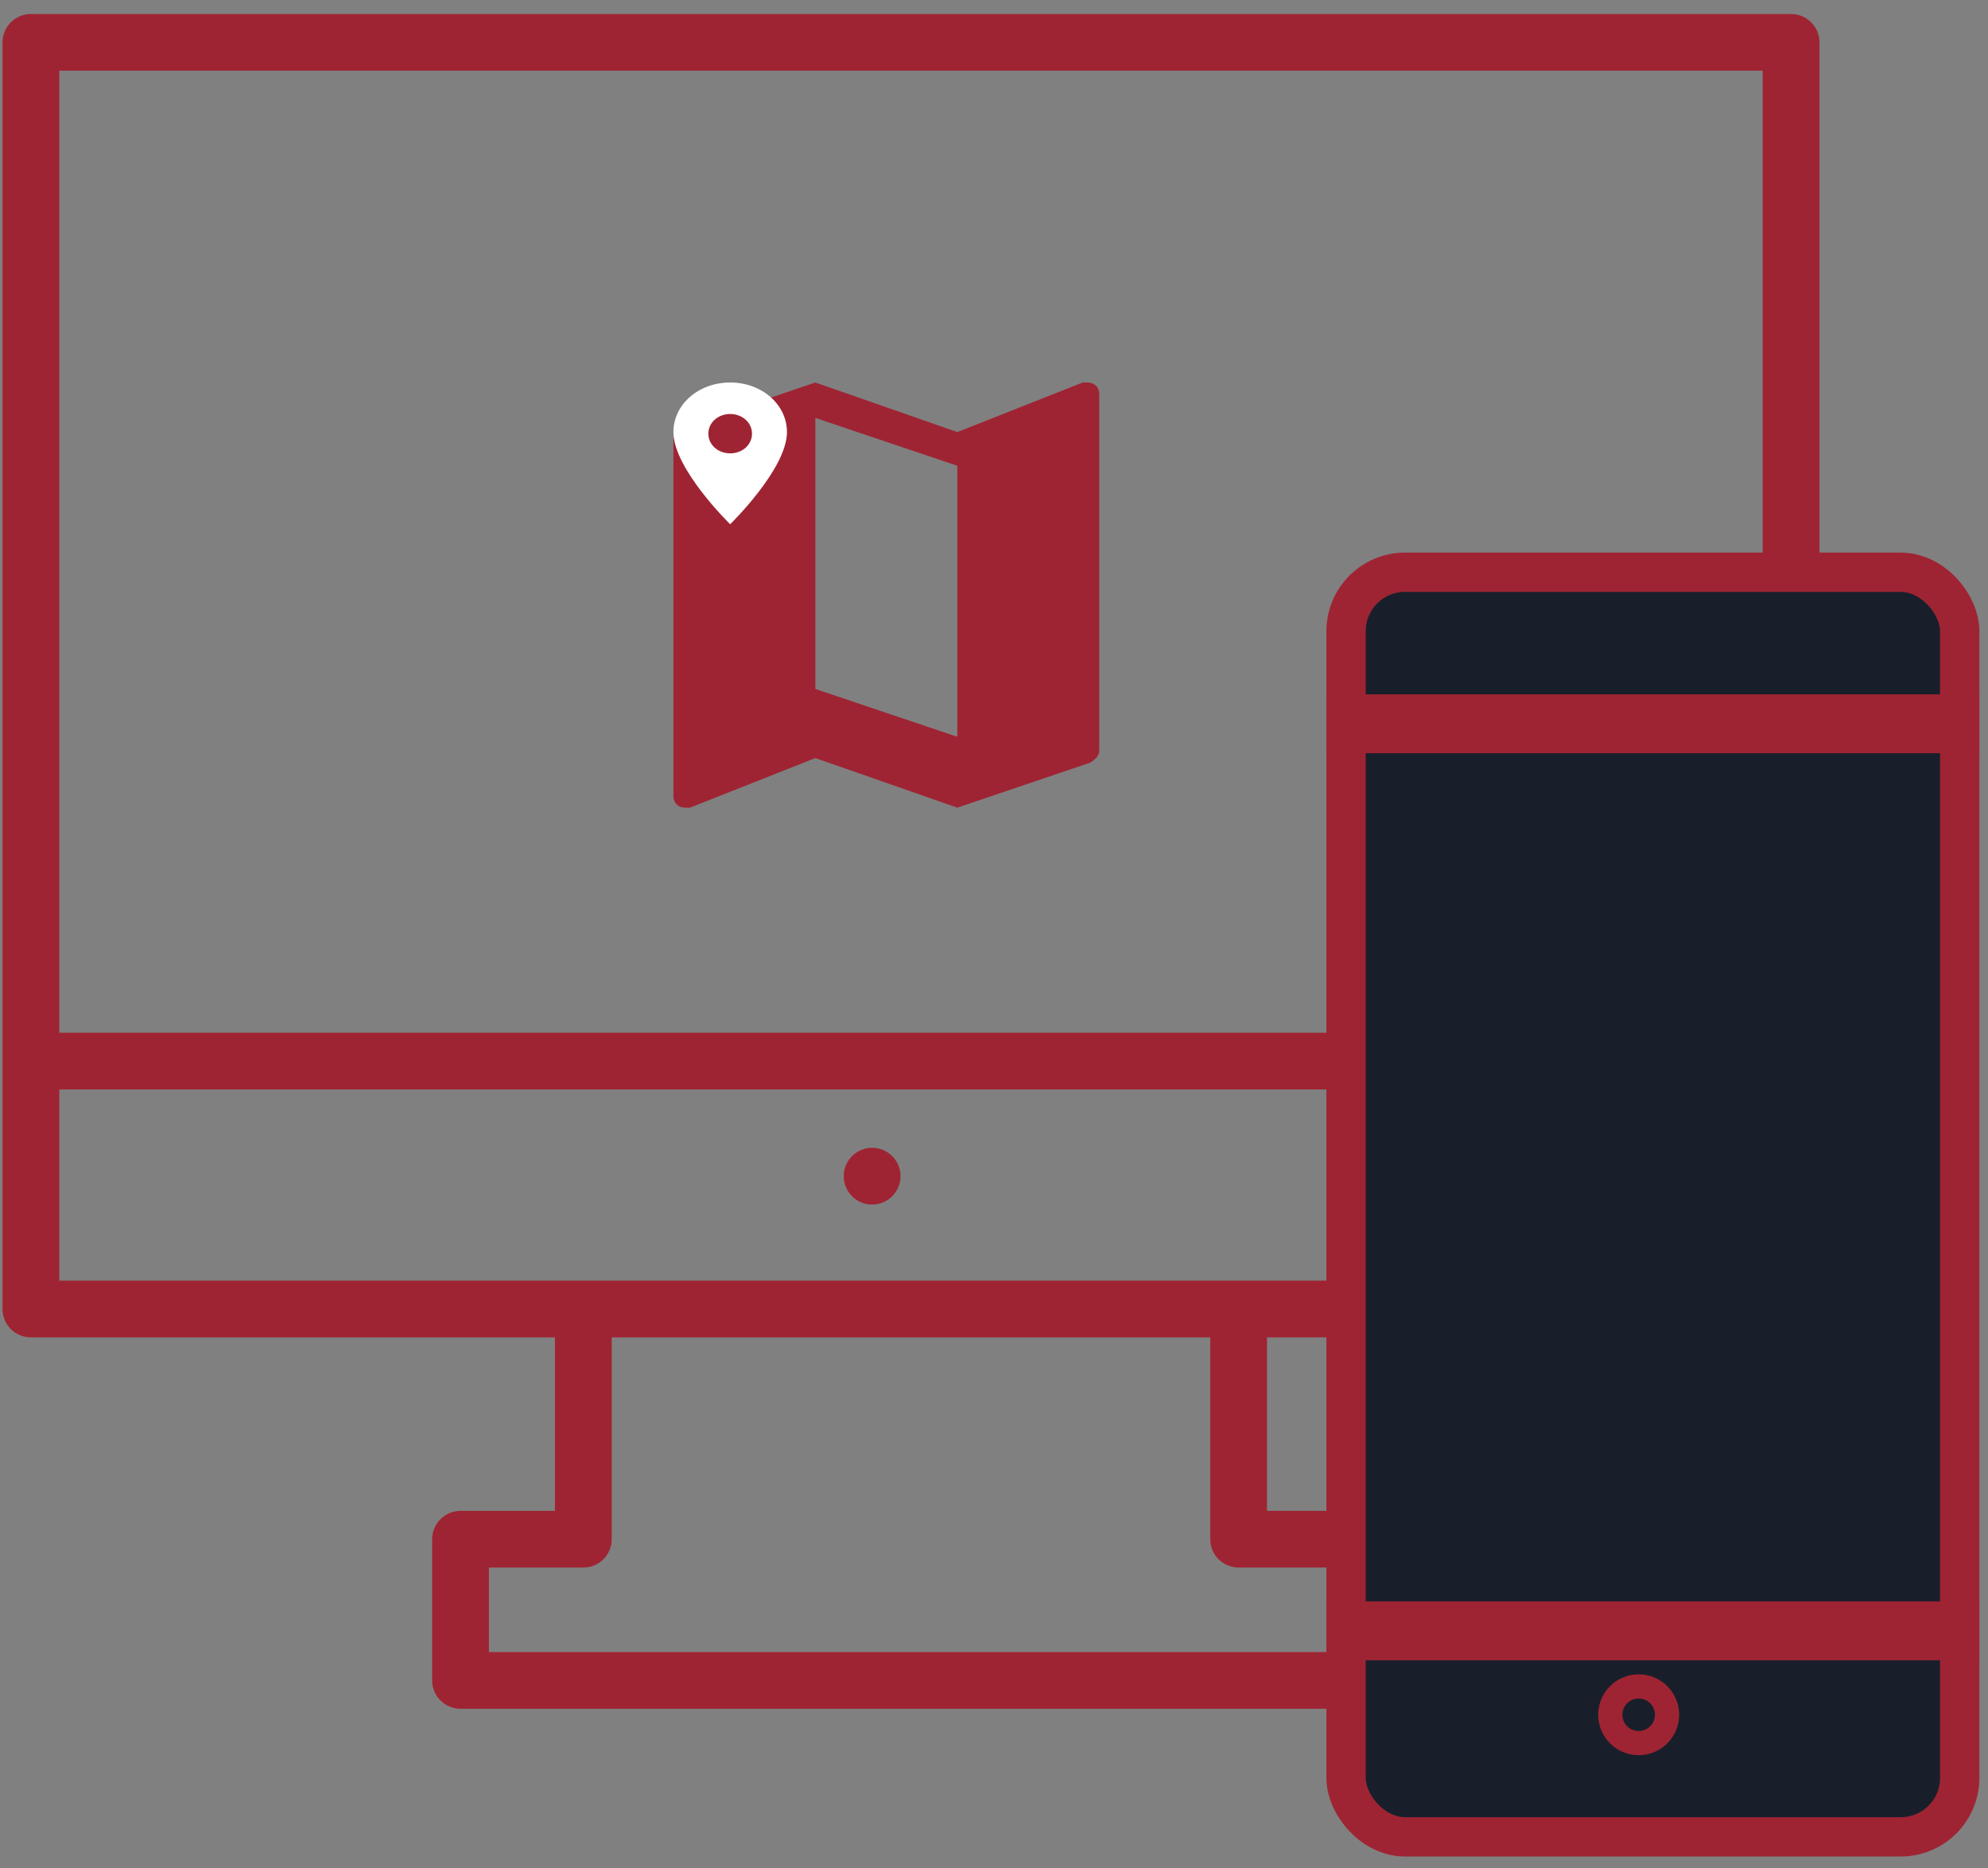 <svg width="83" height="78" xmlns="http://www.w3.org/2000/svg"><rect width="100%" height="100%" fill="#808080" stroke="none"/><g fill="none" fill-rule="evenodd"><path d="M2.476 53.466h71.117v-7.983H2.476v7.983zm49.237 11.977h3.943v3.529H20.413v-3.529h3.942c.656 0 1.185-.529 1.185-1.183v-8.427h24.988v8.427c0 .654.53 1.183 1.185 1.183zM2.476 43.116h71.117V2.95H2.476v40.165zM1.29.585C.635.585.105 1.114.105 1.768V54.65c0 .655.53 1.184 1.185 1.184h21.88v7.243h-3.943c-.655 0-1.185.532-1.185 1.184v5.895c0 .652.53 1.184 1.185 1.184h37.615c.654 0 1.185-.532 1.185-1.184V64.26c0-.652-.531-1.184-1.185-1.184h-3.944v-7.243h21.88c.655 0 1.186-.53 1.186-1.184V1.77c0-.655-.531-1.184-1.185-1.184H1.29z" fill="#9f2433"/><path d="M36.412 47.92c-.654 0-1.185.53-1.185 1.184a1.185 1.185 0 0 0 2.37 0c0-.653-.531-1.184-1.185-1.184" fill="#9f2433"/><g transform="translate(55.377 23.07)" stroke="#9f2433"><rect stroke-width="1.641" fill="#181F2B" x=".821" y=".821" width="25.621" height="52.795" rx="2.462"/><path stroke-width="1.458" fill="#FFF" d="M.729 6.646h25.803v1H.729zM.729 44.515h25.803v1H.729z"/><ellipse stroke-width="1.01" cx="13.038" cy="48.519" rx="1.185" ry="1.183"/></g><g><path d="M45.4 15.969h-.197l-5.235 2.07-5.927-2.07-5.531 1.874c-.198.098-.395.197-.395.493v14.89c0 .297.197.494.494.494h.197l5.235-2.071 5.927 2.07 5.531-1.873c.198-.099.395-.296.395-.493V16.462c0-.296-.197-.493-.494-.493zM39.968 30.76l-5.927-1.997V17.448l5.927 1.997v11.316z" fill="#9f2433"/><path d="M30.485 15.969c-1.32 0-2.37.917-2.37 2.07 0 1.54 2.37 3.847 2.37 3.847s2.371-2.308 2.371-3.846c0-1.154-1.05-2.071-2.37-2.071zm0 2.958c-.51 0-.911-.361-.911-.821 0-.46.4-.822.911-.822s.912.361.912.822c0 .46-.401.821-.912.821z" fill="#FFF"/></g></g></svg>